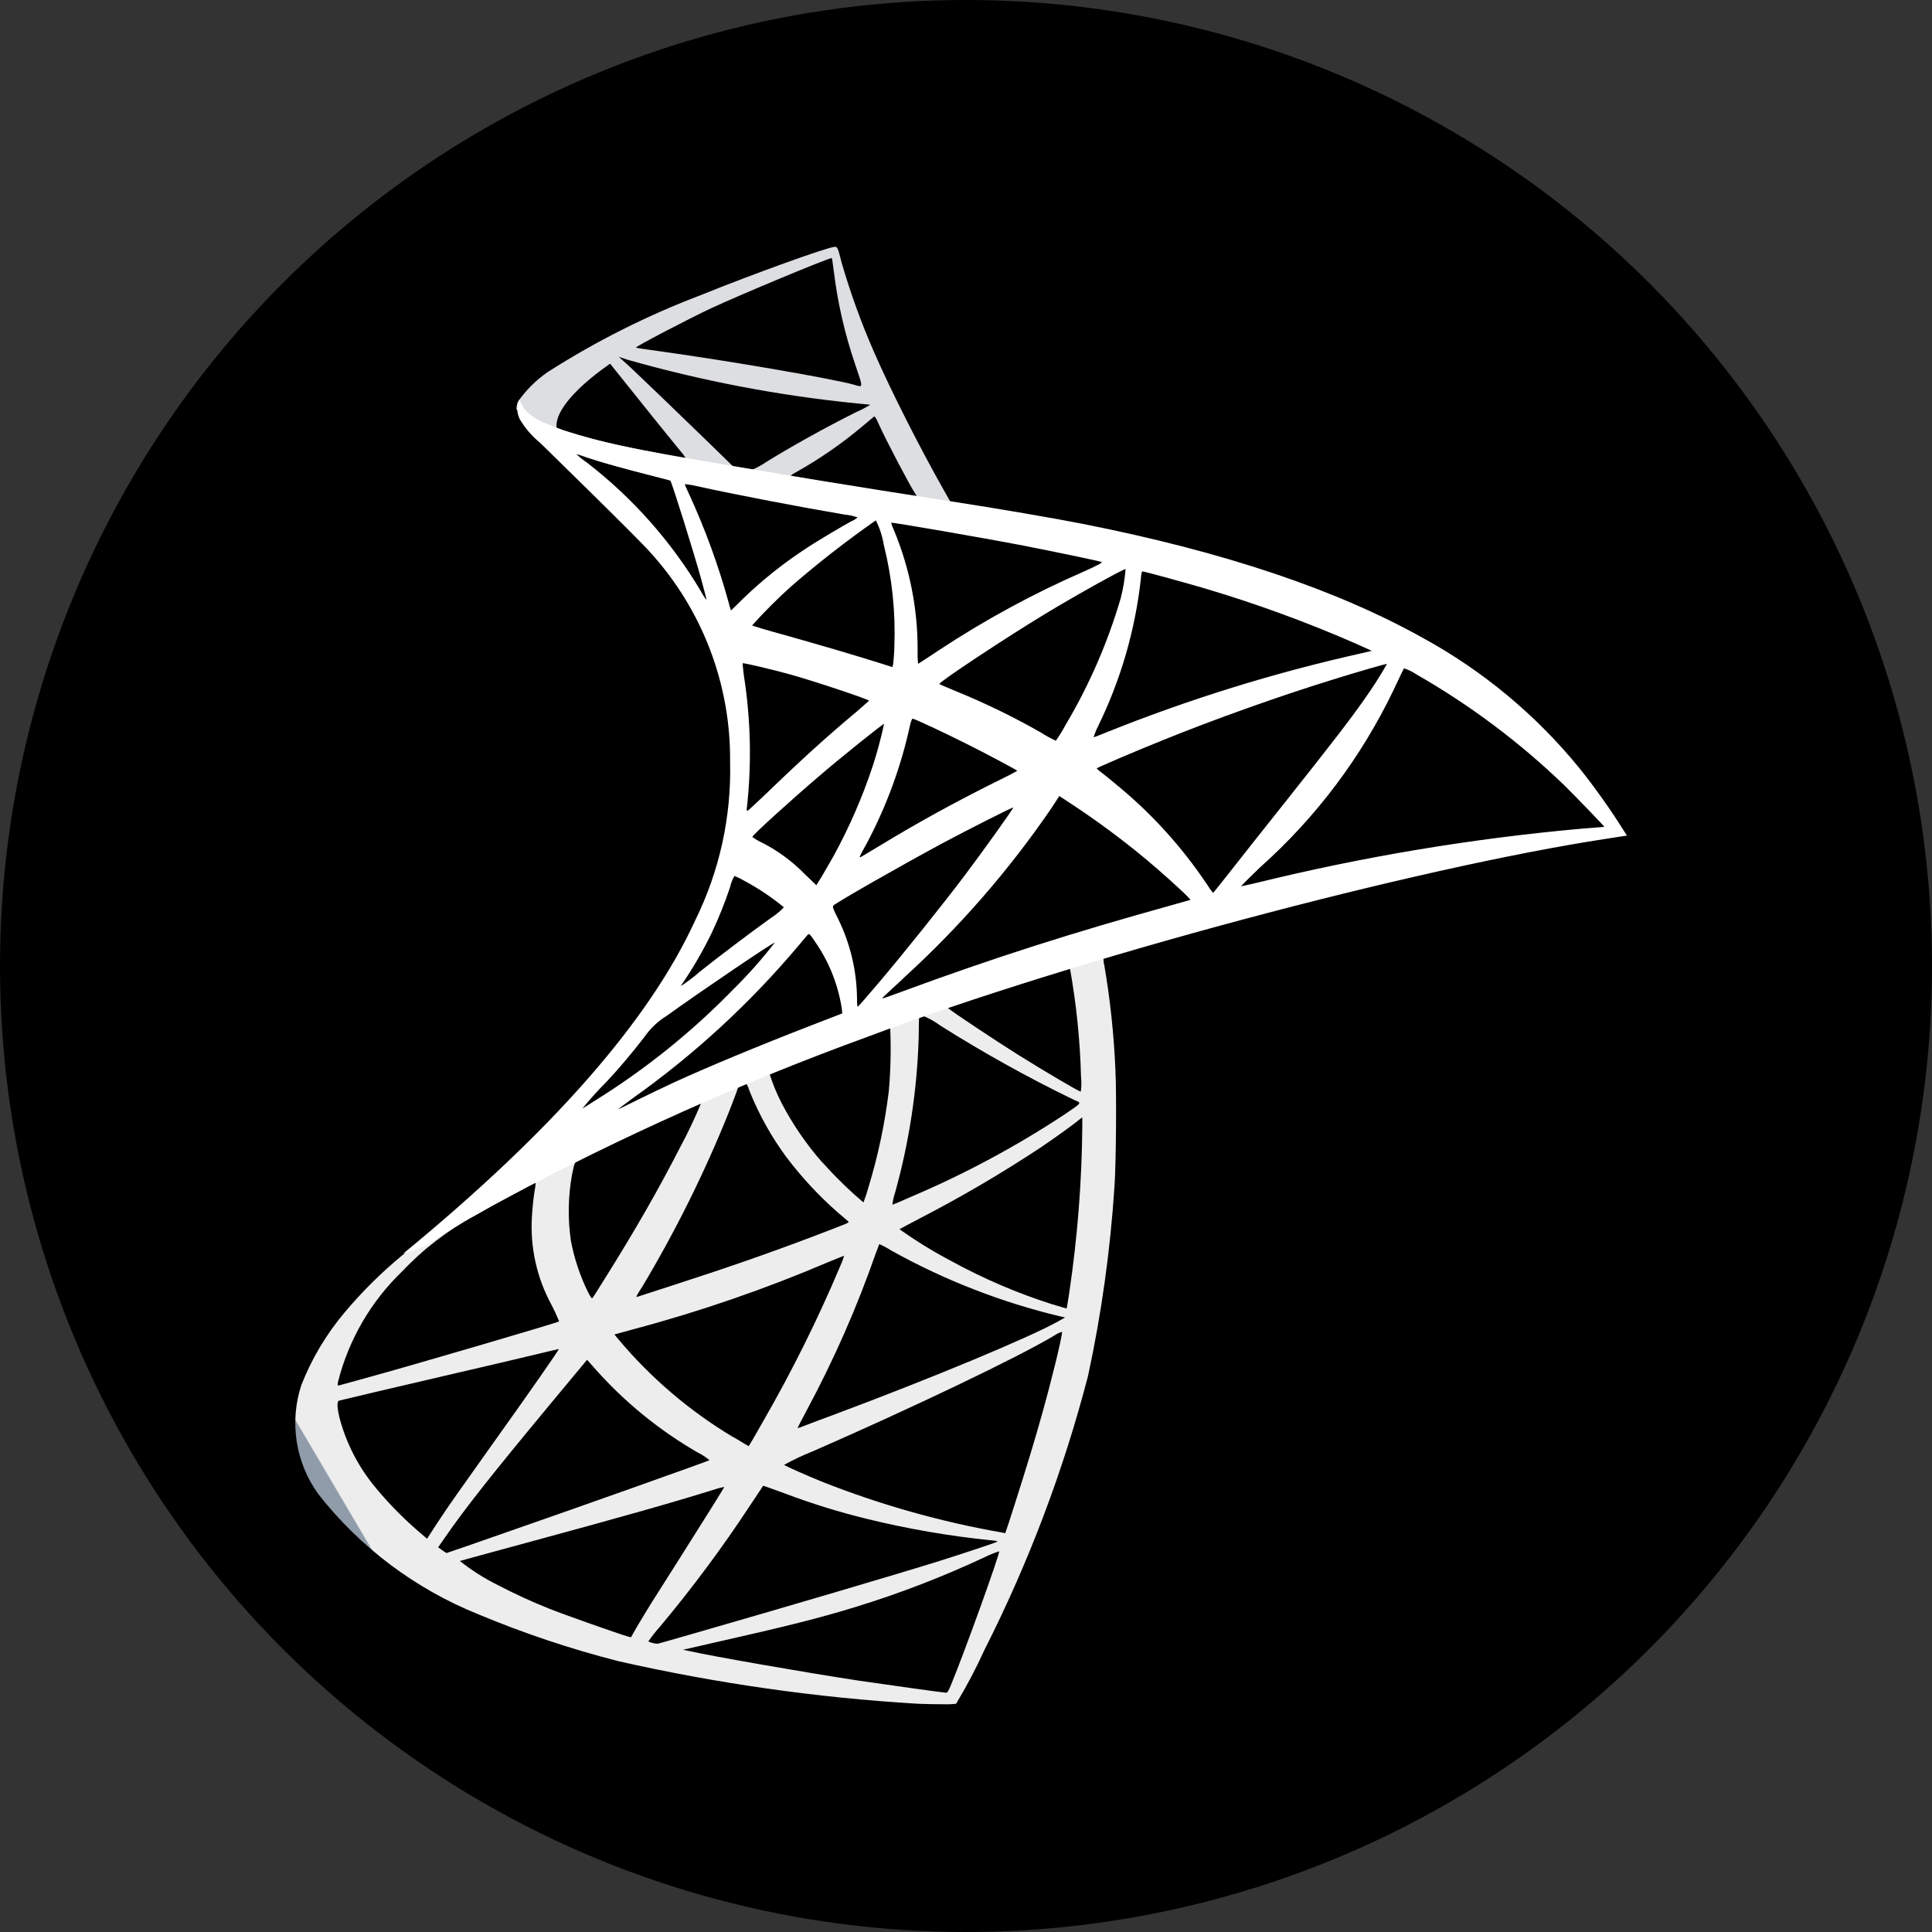 <svg xmlns="http://www.w3.org/2000/svg" xmlns:xlink="http://www.w3.org/1999/xlink" width="96" height="96" viewBox="0 0 96 96">
  <rect x="0" y="0" width="96" height="96" fill="#333333" stroke="none"/>
  <defs>
    <clipPath id="clip-path">
      <path id="Path_561" data-name="Path 561" d="M32.325,418.582c-.186-.011-2.762-.373-4.33-.6-2.729-.417-7.312-1.217-8.463-1.48l-.263-.055,1.633-.373c3.508-.789,5.2-1.217,6.906-1.743a48.794,48.794,0,0,0,6.457-2.488,5.3,5.3,0,0,1,.7-.285h.011c.044.11-1.732,5.043-2.379,6.6-.135.332-.191.428-.261.428h-.012m-15.808-2.8c-.395-.11-3.168-1.085-3.9-1.381a27.119,27.119,0,0,1-2.554-1.173,10.677,10.677,0,0,1-1.885-1.195c.022-.011,1.524-.417,3.333-.91,4.8-1.3,7.465-2.061,9.208-2.609a4.417,4.417,0,0,1,.6-.164c.011.011-.767,1.261-2.127,3.409-.581.91-1.228,1.94-1.458,2.3s-.548.9-.734,1.206l-.318.559Zm1.03.241a7.934,7.934,0,0,1,.581-.734,65.042,65.042,0,0,0,4.451-5.985c.362-.548.669-1,.669-1.009s.493.164,1.085.384a35.1,35.1,0,0,0,4.067,1.26,45.016,45.016,0,0,0,6.15,1.063c.241.022.373.044.329.077-.077.044-1.688.581-2.872.954-1.886.592-7.641,2.291-12.333,3.639-.866.252-1.611.46-1.655.471a.2.2,0,0,1-.039,0c-.138,0-.432-.084-.432-.124M7.3,411.5l-.2-.143.318-.46c1.03-1.491,2.324-3.124,5.141-6.523l1.94-2.335.351.395a20.584,20.584,0,0,0,5.141,4.209,2.876,2.876,0,0,1,.592.384c-.077.055-6.775,2.433-9.877,3.508-1.743.614-3.179,1.107-3.19,1.107A1.882,1.882,0,0,1,7.3,411.5m-1.239-.987a18.274,18.274,0,0,1-2.039-2.083A9,9,0,0,1,2.19,404.89c-.121-.526-.121-.789-.011-.822.164-.044,3.091-.735,5.832-1.37,1.524-.351,3.289-.767,3.924-.921s1.151-.274,1.162-.274c.022.022-1.37,2.028-3.322,4.758-.68.954-1.469,2.072-1.765,2.488s-.745,1.074-1,1.469l-.461.713ZM38.1,400.65h0m0,0h0m0,0h0m0,0h0m-2.971,9.975a45.815,45.815,0,0,1-8.912-2.51c-.768-.307-1.864-.8-1.929-.855a12.794,12.794,0,0,1,1.469-.691c4.988-2.182,10.162-4.659,11.938-5.722a1.43,1.43,0,0,1,.406-.2c.011.252-.548,2.51-1.009,4.144-.384,1.37-.713,2.445-1.315,4.341-.263.833-.493,1.524-.5,1.524a.72.72,0,0,1-.143-.033M21.79,405.9a22.542,22.542,0,0,1-5.733-4.878l-.2-.241,1-.274a71.551,71.551,0,0,0,9.625-3.321c.428-.175.778-.318.789-.318a3.154,3.154,0,0,1-.186.5,69.419,69.419,0,0,1-3.8,7.663c-.406.724-.745,1.3-.757,1.3s-.34-.2-.734-.439m3.168-.471c0-.011.2-.395.449-.866a54.1,54.1,0,0,0,3.453-7.86c.088-.208.143-.395.154-.406a4.4,4.4,0,0,1,.592.318A33.025,33.025,0,0,0,38,399.88l.252.055-.351.2c-1.458.811-6.248,2.806-11.148,4.637-.713.263-1.414.526-1.546.581a1.127,1.127,0,0,1-.246.079s-.006,0-.006,0M2.124,403.136a11.518,11.518,0,0,1,3.19-5.492,14.18,14.18,0,0,1,3.607-2.763c1.118-.636,2.839-1.589,2.971-1.633,0-.011.011-.011.022-.011.044,0,.033.088-.033.482-.044.285-.1.811-.12,1.173a8.112,8.112,0,0,0,.965,4.407,9.113,9.113,0,0,1,.384.833c-.077.066-7.334,2.193-9.614,2.817-.68.186-1.271.351-1.316.362a.165.165,0,0,1-.042.008c-.037,0-.038-.039-.013-.184m35.507-3.847a28.289,28.289,0,0,1-5.043-2.159,22.323,22.323,0,0,1-2.565-1.579c.011-.011.471-.252,1.008-.537a64.545,64.545,0,0,0,6-3.519c.669-.45,1.677-1.173,1.9-1.37l.175-.132v.461a59.626,59.626,0,0,1-.647,8.244c-.066.427-.121.778-.131.789s-.318-.087-.691-.2m-23.1-.625a10.052,10.052,0,0,1-.844-2.543,10.238,10.238,0,0,1,.055-3.267c.142-.68.132-.669.46-.833,1.4-.713,5.942-2.839,5.985-2.8a24.529,24.529,0,0,1-1.074,2.269c-1.063,2.072-2.225,4.111-3.782,6.588-.263.427-.515.822-.548.866-.016.023-.029.037-.044.037-.037,0-.084-.081-.208-.322m2.686-.219a61.651,61.651,0,0,0,4.33-8.726c.186-.482.373-.965.406-1.074a.4.4,0,0,1,.241-.285,1.062,1.062,0,0,1,.186-.044.041.041,0,0,1,.033.011,2.065,2.065,0,0,1,.164.395,14.817,14.817,0,0,0,1.82,3.256,18.559,18.559,0,0,0,2.532,2.73c.263.219.5.427.537.46.066.066.088.055-1.7.735-2.072.789-4.33,1.578-6.917,2.412q-.927.3-1.852.6a.124.124,0,0,1-.035.008c-.048,0,.012-.1.254-.479m8.967-6.2a14.832,14.832,0,0,1-2.017-2.938,9.241,9.241,0,0,1-.614-1.491c.175-.121,5.952-2.357,6-2.313a23.628,23.628,0,0,1-.066,3.19,27.9,27.9,0,0,1-1.008,4.769,7.335,7.335,0,0,1-.252.767l0,0a20.361,20.361,0,0,1-2.035-1.986m3.606,1.5a32.318,32.318,0,0,0,1.173-7.706c.011-1.1.011-1.1.11-1.129-.022.011-.011.011,0,.011a3.642,3.642,0,0,1,.954.515,67.957,67.957,0,0,0,6.643,3.694c.405.175.449.109-.482.745a47.774,47.774,0,0,1-7.531,4.045c-.537.241-.986.427-1,.427a2.854,2.854,0,0,1,.131-.6m6.117-6.851c-1.1-.691-3.179-2.072-3.508-2.335-.11-.077-.1-.088.8-.395,1.524-.515,5.141-1.677,5.262-1.677a35.5,35.5,0,0,1,.57,5.492,2.936,2.936,0,0,1-.011.745c-.088,0-1.853-1.041-3.113-1.831m-8.638-1.612-12.617,5.569-3.53.932c-.9.855-1.842,1.721-2.861,2.6-1.118.965-2.16,1.842-2.96,2.477a22.087,22.087,0,0,0-2.872,2.85A12.923,12.923,0,0,0,.3,403.3a6.037,6.037,0,0,0,.855,5.427,19.222,19.222,0,0,0,7.926,5.952,50.362,50.362,0,0,0,6.972,2.335,92.317,92.317,0,0,0,14.865,2.116c.389.016.844.024,1.213.025h.059a4.15,4.15,0,0,0,.646-.025,26.128,26.128,0,0,0,1.414-2.686,67.9,67.9,0,0,0,5.141-13.6,64.476,64.476,0,0,0,1.315-9.427c.077-1.063.11-4.626.044-5.832a40.945,40.945,0,0,0-.548-5.141,1.181,1.181,0,0,1-.033-.449,18.88,18.88,0,0,1,1.962-.592l-.362-.855h0Z" transform="translate(0 -380.543)" fill="none"/>
    </clipPath>
    <linearGradient id="linear-gradient" x1="0.128" y1="0.854" x2="0.129" y2="0.854" gradientUnits="objectBoundingBox">
      <stop offset="0" stop-color="#909ca9"/>
      <stop offset="1" stop-color="#ededee"/>
    </linearGradient>
    <clipPath id="clip-path-2">
      <path id="Path_562" data-name="Path 562" d="M142.261,12.2c-3.716-.6-4.911-.8-4.911-.822a1.141,1.141,0,0,1,.252-.164A21.4,21.4,0,0,0,140.946,8.9c.252-.208.482-.406.526-.439.011-.022.033-.033.044-.022.044,0,.1.1.23.395.373.822,1.535,3.037,1.82,3.464.039.063.091.1,0,.1-.112,0-.446-.059-1.306-.2M128.745,9.845c-1.195-.274-1.688-.406-2.423-.636l-.6-.2V8.858c.011-.735.943-1.831,2.521-2.949l.143-.1,1.546,1.929c.844,1.063,1.7,2.1,1.886,2.335a3.6,3.6,0,0,1,.329.428.028.028,0,0,1-.013,0c-.189,0-2.265-.406-3.385-.659m6.2,1.151-.438-.066-1.1-1.074c-1.929-1.874-3.442-3.321-4.023-3.87l-.57-.515.428.142a65.347,65.347,0,0,0,11.39,2.171c.362.033.669.066.679.066a5.067,5.067,0,0,1-.691.362c-1.557.778-3.267,1.732-4.451,2.467a4.55,4.55,0,0,1-.712.395c-.044,0-.274-.044-.515-.077M140.5,6.852c-1.118-.307-6.128-1.173-9.756-1.677-.581-.077-1.074-.153-1.074-.164-.044-.044,2.62-1.436,3.793-1.984,1.5-.691,5.624-2.412,5.93-2.467h.011c.011.011.055.318.1.679a22.9,22.9,0,0,0,1.063,4.615c.289.86.372,1.073.225,1.073a1.408,1.408,0,0,1-.291-.076M139.554,0c-.323,0-4.152,1.383-6.633,2.39a41.485,41.485,0,0,0-7.641,3.837,5.8,5.8,0,0,0-1.48,1.48,1.026,1.026,0,0,0-.066.373L125.2,9.472l3.5,1.118,8.32,1.491,9.515,1.633.1-.822c-.033,0-.055-.011-.087-.011l-1.25-.2-.252-.449c-1.294-2.28-2.719-5.108-3.552-7.016A36.251,36.251,0,0,1,139.893.8c-.186-.745-.208-.789-.329-.8h-.01Z" transform="translate(-123.735)" fill="none"/>
    </clipPath>
    <linearGradient id="linear-gradient-2" x1="-0.48" y1="5.281" x2="-0.476" y2="5.281" gradientUnits="objectBoundingBox">
      <stop offset="0" stop-color="#939fab"/>
      <stop offset="1" stop-color="#dcdee1"/>
    </linearGradient>
    <clipPath id="clip-path-3">
      <path id="Path_564" data-name="Path 564" d="M110.046,98.418h0M70.406,118.972c.724-.778,1.272-1.436,1.9-2.247a3.705,3.705,0,0,1,1.1-1.042c1.611-1.162,5.328-3.683,5.371-3.639a23.178,23.178,0,0,1-2.061,2.324A36.355,36.355,0,0,1,69.9,119.86c-.329.208-.625.395-.658.417a.05.05,0,0,1-.018.008,16.177,16.177,0,0,1,1.18-1.312m.581,1.359c0-.011.34-.263.756-.57a44.2,44.2,0,0,0,8.244-7.6c.23-.274.439-.526.46-.537h.022c.055-.011.121.088.416.526a7.908,7.908,0,0,1,1.228,3.19l.022.219-1.5.581c-2.686,1.041-5.163,2.072-6.841,2.839-.471.219-1.293.614-1.83.877s-.954.472-.975.472h0m3.179-6.216a20.209,20.209,0,0,0,1.469-2.532,20.421,20.421,0,0,0,.921-2.291,1.862,1.862,0,0,1,.219-.559,4.846,4.846,0,0,1,.57.285,12.037,12.037,0,0,1,1.885,1.272,3.27,3.27,0,0,1-.636.526c-1.041.745-2.62,1.94-3.541,2.675a8.544,8.544,0,0,1-.926.707c-.015,0,.005-.033.038-.083m8.7.712a9.188,9.188,0,0,0-.932-3.946c-.252-.5-.3-.625-.241-.68.208-.186,3.4-2.006,5.415-3.091,1.359-.723,3.486-1.8,3.519-1.776s-1.48,2.138-2.379,3.332c-1.074,1.425-2.982,3.815-4.3,5.371-.548.647-1.019,1.184-1.041,1.195h0c-.031,0-.041-.162-.041-.406m2.3-1.009a48.119,48.119,0,0,0,7.367-8.463l.384-.592.537.351a41.667,41.667,0,0,1,3.782,2.8c.625.515,1.83,1.6,2.072,1.864l.131.143-.888.252c-5.021,1.392-8.9,2.631-13.429,4.3-.5.186-.932.34-.965.34h-.017c-.048,0,0-.045,1.026-.987M80.228,108.6a8.052,8.052,0,0,0-2.039-1.5,2.947,2.947,0,0,1-.526-.307c0-.088,1.874-1.787,3.311-3.015,1.03-.888,3.2-2.631,3.234-2.6a20.927,20.927,0,0,1-.57,2.116,26.993,26.993,0,0,1-1.94,4.451c-.176.307-.439.756-.581,1.008l-.274.439Zm3.058-1.37a22.89,22.89,0,0,0,2.225-6.04c.044-.164.088-.274.12-.274.154.033,1.579.7,2.653,1.239.987.493,2.467,1.283,2.543,1.348.011.011-.515.285-1.162.6-2.061,1.03-3.826,2.006-5.668,3.124-.526.318-.965.581-.976.581-.044,0-.033-.044.263-.581m26.759-8.814a2.525,2.525,0,0,1,.625.307,37.184,37.184,0,0,1,7.334,5.5c.581.57,2.017,2.061,1.995,2.072,0,0-.5.044-1.1.088a108.045,108.045,0,0,0-16.2,2.7c-.384.088-.723.164-.745.164s.406-.427.943-.943a28.049,28.049,0,0,0,6.654-8.858c.252-.537.471-1,.493-1.03h0m-9.8,10.721a22.654,22.654,0,0,0-4.44-4.9c-.329-.274-.69-.57-.811-.658a1.224,1.224,0,0,1-.219-.186c0-.033,1.863-.833,3.278-1.4,2.478-1.009,5.854-2.214,8.386-2.993,1.326-.416,2.741-.822,2.763-.8a21.056,21.056,0,0,1-1.162,1.809c-.658.943-1.623,2.193-3.8,4.933-1.151,1.447-2.445,3.08-2.872,3.628s-.8,1.008-.811,1.008a3.775,3.775,0,0,1-.307-.438m-22.856-3.782a24.711,24.711,0,0,0-.153-6.61c-.033-.307-.066-.57-.055-.581.033-.033,1.557.329,2.379.559,1.25.351,3.9,1.239,3.9,1.3,0,.011-.3.263-.646.57-1.436,1.195-2.817,2.455-4.473,4.056-.493.472-.91.855-.932.855s-.033-.066-.022-.154m17.463-4.078a22.2,22.2,0,0,0,2.116-7.3c.011-.208.044-.373.077-.373h0c.1,0,2.094.548,3.135.855a64.681,64.681,0,0,1,7.465,2.73l.8.362-.559.131A81.726,81.726,0,0,0,95.247,101.6c-.318.132-.6.241-.625.241a2.825,2.825,0,0,1,.23-.559m-2.762.373a35.7,35.7,0,0,0-4.3-2.1c-.438-.186-.822-.34-.833-.361-.077-.066,3.453-2.4,5.317-3.519,1.48-.9,3.892-2.236,3.935-2.192a8.239,8.239,0,0,1-.241,1.447,27.487,27.487,0,0,1-2.762,6.336,7.215,7.215,0,0,1-.461.745h0a5.3,5.3,0,0,1-.655-.351m-6.215-4.166a15.311,15.311,0,0,0-1.184-5.963,1.664,1.664,0,0,1-.131-.351c.033-.033,4.538.745,6.588,1.14,1.524.3,3.738.756,3.87.811.066.022-.165.153-.9.482a47.587,47.587,0,0,0-7.18,3.9c-.559.373-1.03.68-1.041.68a6.016,6.016,0,0,1-.022-.7m-1.82.68c-1.173-.373-3.08-.932-4.714-1.392-.932-.252-1.688-.482-1.688-.5a25.9,25.9,0,0,1,1.94-1.94A50.883,50.883,0,0,1,83.8,91.062a4.212,4.212,0,0,1,.395,1.217,17.945,17.945,0,0,1,.526,5.021,9.442,9.442,0,0,1-.066.943l-.033.109Zm-9.745-8.912a4.3,4.3,0,0,1,.592.1c1.864.416,5.207,1.052,7.345,1.414a2.683,2.683,0,0,1,.647.142,1.108,1.108,0,0,1-.3.186c-.361.186-1.82,1.052-2.3,1.381a21,21,0,0,0-3.1,2.477c-.318.318-.592.581-.592.581s-.066-.186-.121-.417a35.52,35.52,0,0,0-1.962-5.371c-.108-.226-.2-.435-.216-.491a.017.017,0,0,1,.008,0m.8,5.327a22.817,22.817,0,0,0-5.657-6.391,4.675,4.675,0,0,1-.537-.427,3.051,3.051,0,0,1,.416.131c.417.142.954.307,1.59.482q.722.2,1.447.384c.658.164,1.206.318,1.217.318.077.077,1.184,3.617,1.557,4.977.142.515.252.954.241.954h0a2.465,2.465,0,0,1-.273-.428m-9.033-8.605a4.332,4.332,0,0,0,1.03,1.217s4.878,4.757,5.47,5.437a15.24,15.24,0,0,1,3.979,10.414,16.862,16.862,0,0,1-1.732,7.882c-2.28,4.977-7.093,10.469-14.514,16.564l1.085-.362a34.865,34.865,0,0,1,3.891-2.313,138.73,138.73,0,0,1,18.1-8.1c10.26-3.859,27.132-8.375,36.734-9.844l1-.154-.154-.241a33.778,33.778,0,0,0-2.2-3.1,26.34,26.34,0,0,0-7.783-6.479c-4.3-2.4-9.855-4.275-16.893-5.667-1.326-.263-4.242-.767-6.61-1.129-5.021-.778-8.266-1.315-11.839-1.929-1.283-.219-3.2-.548-4.473-.822a28.378,28.378,0,0,1-2.9-.778c-.789-.307-1.929-.614-2.171-1.546a1.092,1.092,0,0,0-.011.954" transform="translate(-60.31 -85.022)" fill="none"/>
    </clipPath>
    <radialGradient id="radial-gradient" cx="0.453" cy="0.457" r="0.09" gradientUnits="objectBoundingBox">
      <stop offset="0" stop-color="#fff"/>
      <stop offset="1" stop-color="#fff"/>
    </radialGradient>
  </defs>
  <g id="sqlserver" transform="translate(-1070 -553)">
    <circle id="Ellipse_83" data-name="Ellipse 83" cx="48" cy="48" r="48" transform="translate(1070 553)"/>
    <g id="Group_296" data-name="Group 296" transform="translate(1084.672 565.263)">
      <g id="Group_291" data-name="Group 291" transform="translate(0 33.808)">
        <g id="Group_290" data-name="Group 290" clip-path="url(#clip-path)">
          <rect id="Rectangle_129" data-name="Rectangle 129" width="56.176" height="54.829" transform="translate(-17.209 9.992) rotate(-30.578)" fill="url(#linear-gradient)"/>
        </g>
      </g>
      <g id="Group_293" data-name="Group 293" transform="translate(10.993)">
        <g id="Group_292" data-name="Group 292" clip-path="url(#clip-path-2)">
          <rect id="Rectangle_130" data-name="Rectangle 130" width="22.9" height="13.714" transform="translate(0)" fill="url(#linear-gradient-2)"/>
        </g>
      </g>
      <g id="Group_295" data-name="Group 295" transform="translate(5.358 7.553)">
        <g id="Group_294" data-name="Group 294" clip-path="url(#clip-path-3)">
          <path id="Path_563" data-name="Path 563" d="M55.077,44.832l-65.758-9.878L-3.017-15.5,62.741-5.618Z" transform="translate(4.374 6.566)" fill="url(#radial-gradient)"/>
        </g>
      </g>
    </g>
  </g>
</svg>
